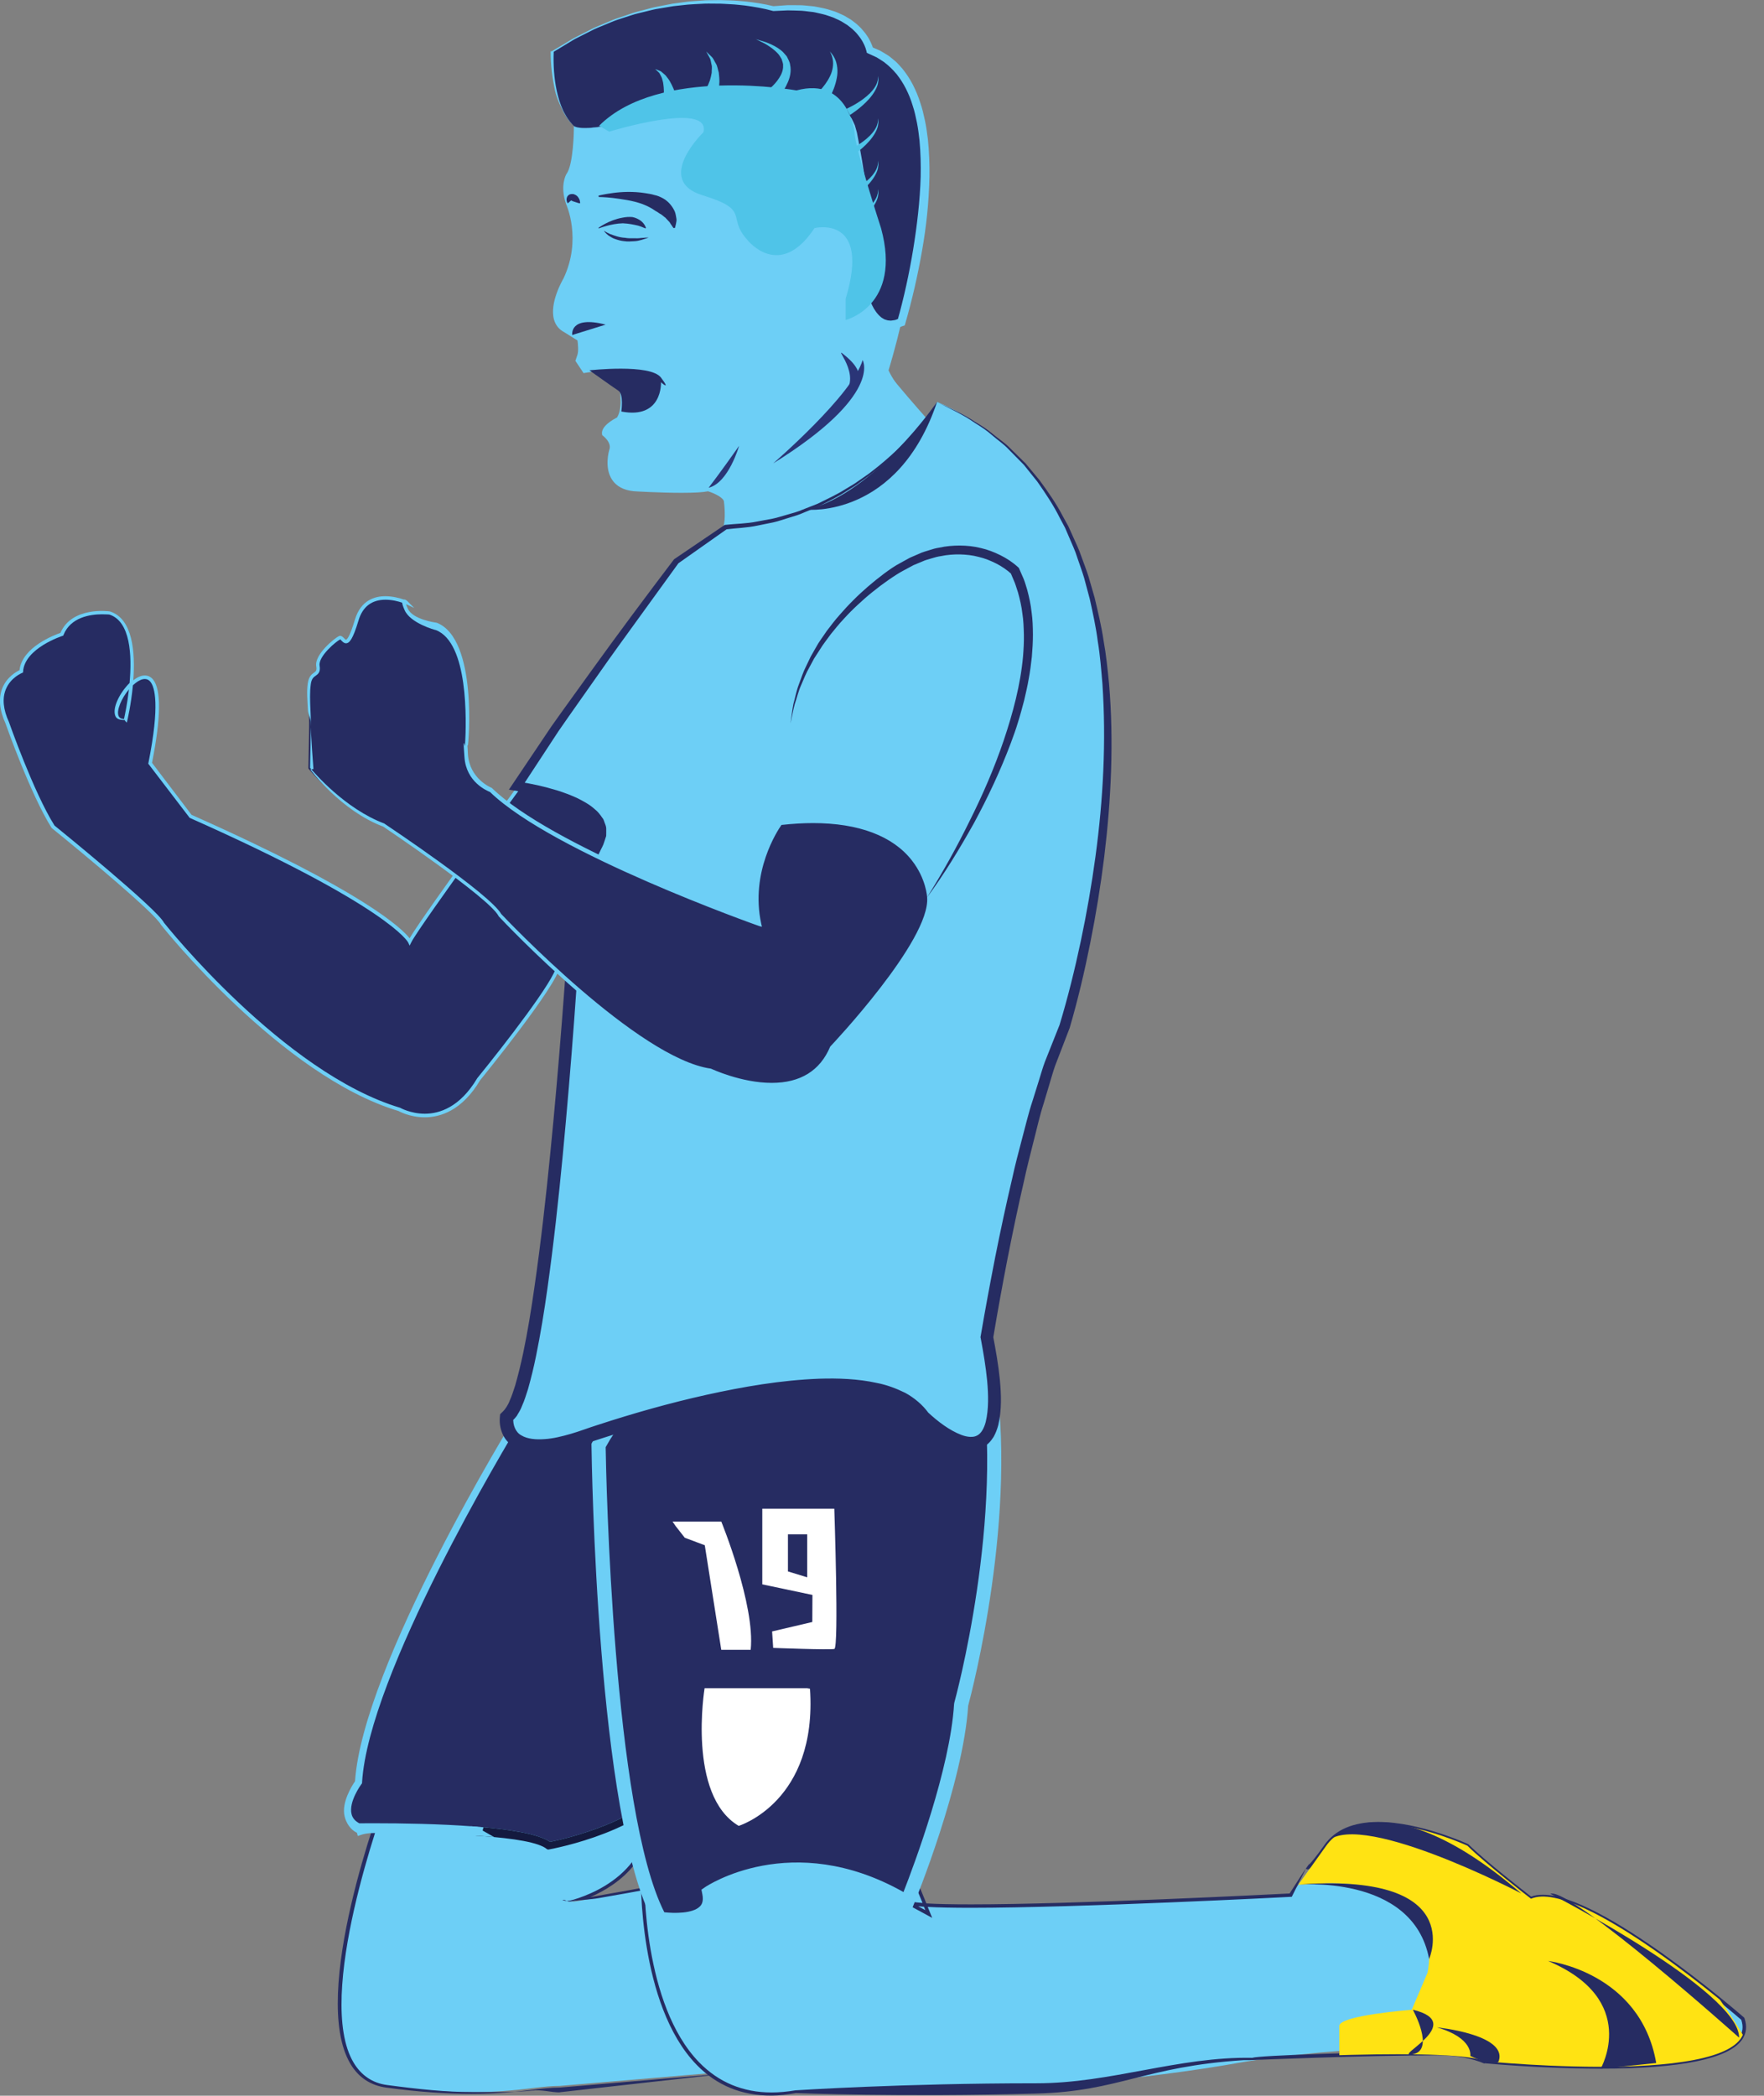 <?xml version="1.0" encoding="utf-8"?>
<!-- Generator: Adobe Illustrator 16.2.0, SVG Export Plug-In . SVG Version: 6.00 Build 0)  -->
<!DOCTYPE svg PUBLIC "-//W3C//DTD SVG 1.1//EN" "http://www.w3.org/Graphics/SVG/1.1/DTD/svg11.dtd">
<svg version="1.1" xmlns="http://www.w3.org/2000/svg" xmlns:xlink="http://www.w3.org/1999/xlink" x="0px" y="0px"
	 width="275.12px" height="326.8px" viewBox="0 0 275.12 326.8" enable-background="new 0 0 275.12 326.8" xml:space="preserve">
<rect x="0" y="0" width="275.12" height="326.8" fill="#808080" stroke="none"/>
<g id="BG">
</g>
<g id="Layer_26">
</g>
<g id="Layer_29">
</g>
<g id="Gracias" display="none">
</g>
<g id="Layer_27" display="none">
</g>
<g id="Layer_28" display="none">
</g>
<g id="Layer_25">
</g>
<g id="Layer_24">
</g>
<g id="_x35__BG">
</g>
<g id="Layer_23">
</g>
<g id="Text_5" display="none">
</g>
<g id="_x34__dotted" display="none">
</g>
<g id="_x34__BG">
</g>
<g id="Text_4" display="none">
</g>
<g id="Layer_18">
</g>
<g id="_x33__dotted" display="none">
</g>
<g id="_x33__BG">
</g>
<g id="Layer_14">
	<g>
		<g>
			<path fill="#6DCFF6" d="M60.32,279.56c0,0-16.52,43.51,0,45.71c16.52,2.2,22.03,0,26.99,0l25.88-2.2c0,0-6.75-23.5-2.37-30.84
				c0,0-1.73,0.93-17.46,3.66c-1.36,0.23-2.82,0.48-4.4,0.75c-5.5,0.92,15.16-0.85,12.12-17.07
				C99.42,270.74,60.32,279.56,60.32,279.56z"/>
			<path fill="#262C62" d="M60.28,325.54c-2.46-0.33-4.35-1.57-5.62-3.7c-6.46-10.84,4.91-41.1,5.39-42.39l0.05-0.14l0.14-0.03
				c0.17-0.04,17.55-3.92,29.52-3.92c7.16,0,11.05,1.39,11.57,4.14c1.84,9.83-4.86,14.41-9.25,16.32c0.41-0.07,0.82-0.14,1.22-0.21
				c15.32-2.65,17.31-3.59,17.38-3.63l0.88-0.48l-0.51,0.86c-4.28,7.16,2.33,30.39,2.39,30.62l0.09,0.32l-26.24,2.23
				c-1.34,0-2.74,0.17-4.36,0.36c-2.36,0.28-5.3,0.62-9.39,0.62C69.58,326.52,65.23,326.2,60.28,325.54z M87.28,326.26l25.55-2.86
				c-0.81-2.88-6.1-23.2-2.58-30.72c-1.41,0.44-5.5,1.33-16.84,3.3c-1.36,0.24-2.83,0.26-4.38,0.52c-0.46,0.12-0.87-0.23-0.99-0.23
				h-0.26l-0.02,0.17c-0.03-0.29,0.16,0.1,1.14-0.06c2.4-0.62,14.24-4.36,11.91-16.75c-0.46-2.45-4.17-3.68-11.03-3.68
				c-11.33,0-27.54,3.52-29.25,3.89c-0.85,2.28-11.5,31.55-5.38,41.8c1.18,1.97,2.93,3.19,5.22,3.49c4.93,0.66,9.25,1.1,13.2,1.1
				c4.06,0,6.98,0.04,9.33-0.23c1.63-0.19,3.05,0.28,4.39,0.28C87.27,326.26,87.28,326.26,87.28,326.26z"/>
		</g>
		<g>
			<path fill="#6DCFF6" d="M100.22,292.25c0,0-1.06,38.28,23.86,34c0,0,36.84,1.22,69.92-4.72c0,0,27.15-4.52,37.61-0.11
				c0,0,44.06,4.41,40.21-6.61c0,0-25.33-22.03-33.04-18.73c0,0-7.16-5.51-9.91-8.26c0,0-16.52-7.71-22.03,0s-5.51,7.71-5.51,7.71
				s-56.45,2.94-59.85,1.1c-3.4-1.84,3.4,1.84,3.4,1.84l-5.79-14.08C139.08,284.39,102.68,286.77,100.22,292.25z"/>
			<path fill="#262C62" d="M108.66,321.99c-9.16-9.41-8.71-29.55-8.71-29.75l0.02-0.1c2.49-5.57,37.59-7.93,39.09-8.02l0.2-0.01
				l5.22,12.7c1.66,0.1,4,0.15,6.97,0.15c16.3,0,47.19-1.57,49.69-1.7c0,0,3.26-5.16,3.07-4.54c0.34-0.35,1.03-1.16,2.39-3.07
				c1.68-2.35,4.5-3.54,8.38-3.54c6.51,0,13.91,3.42,13.99,3.45l0.08,0.06c2.51,2.51,8.8,7.39,9.76,8.14c0.52-0.2,1.13-0.3,1.81-0.3
				c9.26,0,30.47,18.35,31.37,19.13l0.05,0.05l0.03,0.07c0.44,1.25,0.31,2.39-0.38,3.36c-2.12,2.98-9.53,4.51-22.05,4.51
				c-9.24,0-17.97-0.83-18.06-0.84l-0.08,0.04c-1.84-0.78-4.28-1.28-7.25-1.28c-11.55,0-29.16,0.75-29.33,0.75l0,0H194
				c-15.61,1-19.33,4.85-32.29,5.21c-21.12,0.58-37.41-0.07-37.58-0.07l0,0c-1.3,0.22-2.58,0.39-3.79,0.39
				C115.72,326.8,111.8,325.22,108.66,321.99z M195.3,320.89c1-0.37,17.62-0.94,28.95-0.94c3.02,0,5.52,0.4,7.42,1.19
				c0.66,0.06,9.08,0.87,17.97,0.87c12.16,0,19.62-1.47,21.6-4.26c0.58-0.81,0.69-1.73,0.33-2.79
				c-1.24-1.07-22.12-18.95-30.95-18.95c-0.67,0-1.26,0.11-1.75,0.32l-0.15,0.06l-0.13-0.1c-0.07-0.06-7.15-5.5-9.91-8.25
				c-0.61-0.28-7.58-3.38-13.71-3.38c-3.7,0-6.37,1.12-7.94,3.31c-2.53,3.54-2.87,3.54-3.1,3.54c-0.1,0-0.19-0.04-0.26-0.12
				l-2.2,4.39l-0.16,0.01c-0.33,0.02-32.96,1.71-49.88,1.71c-2.82,0-5.08-0.05-6.74-0.14l0.7,1.71l-0.68-0.37
				c-1.57-0.85-2.6-1.4-3.27-1.77c-0.05-0.02-0.1-0.1-0.13-0.12l-0.95-0.56h0.03c-0.19,0-0.18,0-0.16,0h0.05h0.21
				c0.04,0,0.38-0.03,0.38,0.01v-0.4c0,0-0.06,0.03,0.03,0.08c0.04,0.02,0.08,0.04,0.13,0.07l0.61,0.36
				c0.2,0.11,0.73,0.26,2.24,0.37l-4.98-12.08c-1.38,0.1-9.77,0.7-18.3,1.86c-15.26,2.08-19.38,4.28-20.11,5.78
				c-0.02,1.19-0.21,20.29,8.55,29.29c3.03,3.12,6.83,4.7,11.28,4.7c1.18,0,2.42-0.11,3.74-0.33c0.16,0,16.41-1.1,37.58-1.1
				C173.25,324.87,183.8,320.67,195.3,320.89z M143.2,297.26c0.41,0.22,0.8,0.44,1.12,0.6l-0.22-0.53
				C143.76,297.31,143.46,297.28,143.2,297.26z"/>
		</g>
		<g>
			<defs>
				<path id="SVGID_11_" d="M100.22,292.25c0,0-1.06,38.28,23.86,34c0.28-0.03,97.72-8.96,107.53-4.83c0,0,44.06,4.41,40.21-6.61
					c0,0-25.33-22.03-33.04-18.73c0,0-7.16-5.51-9.91-8.26c0,0-16.52-7.71-22.03,0s-5.51,7.71-5.51,7.71s-56.45,2.94-59.85,1.1
					c-3.4-1.84,3.4,1.84,3.4,1.84l-5.79-14.08C139.08,284.39,102.68,286.77,100.22,292.25z"/>
			</defs>
			<clipPath id="SVGID_2_">
				<use xlink:href="#SVGID_11_"  overflow="visible"/>
			</clipPath>
			<path clip-path="url(#SVGID_2_)" fill="#FFE313" d="M206,293.74c0,0,19.41-1.86,16.66,13.84l-2.48,5.82
				c0,0-11.29,0.86-11.29,2.51v7.36h66.23c0,0-15.15-31.63-33.32-27.84c0,0-4.13-2.6-9.36-7.28c0,0-11.02-8.79-17.9-5.03
				c0,0-15.15,2.99-16.25,10.98L206,293.74z"/>
		</g>
		<path fill="#262C62" d="M96.69,220.48l-9.38,3.45l-6.06-3.45c0,0-24.23,39.24-25.34,57.42c0,0-3.85,5.14,0,6.98
			c0,0,25.89-0.37,29.74,2.94c0,0,15.21-2.75,19.5-10.46c4.29-7.71,0-3.12,0-3.12L96.69,220.48z"/>
		<g>
			<defs>
				<path id="SVGID_13_" d="M85.29,288.34c-2.42-2.08-15.58-2.5-27.09-2.5c-1.42,0-2.28,0.43-2.28,0.43h-0.13l-0.12-0.47
					c-1.03-0.49-1.68-1.55-1.92-2.54c-0.54-2.18,1.18-4.86,1.62-5.49c1.22-18.17,24.42-55.94,25.41-57.54l0.28-0.46l6.3,3.57
					l9.77-3.59l8.4,53.35c1.02-0.9,1.68-0.91,1.97-0.42c0.24,0.41,0.28,1.09-1.87,4.95c-4.37,7.85-19.25,10.62-19.88,10.74
					l-0.26,0.05L85.29,288.34z M105.56,274.61l-0.77,0.82l-8.54-54.2l-8.99,3.3l-5.82-3.31c-2.69,4.43-23.96,39.92-24.97,56.71
					l-0.01,0.16l-0.1,0.13c-0.02,0.03-2.01,2.72-1.53,4.66c0.15,0.62,0.55,1.09,1.21,1.44c0.29,0,1.06-0.01,2.16-0.01
					c8.85,0,24.01,0.38,27.59,2.91c1.93-0.39,15.05-3.27,18.88-10.14c0.91-1.62,1.36-2.59,1.6-3.17
					C106.04,274.12,105.79,274.36,105.56,274.61z"/>
			</defs>
			<use xlink:href="#SVGID_13_"  overflow="visible" fill="#6DCFF6"/>
			<clipPath id="SVGID_4_">
				<use xlink:href="#SVGID_13_"  overflow="visible"/>
			</clipPath>
			<g clip-path="url(#SVGID_4_)">
				<path fill="#141A3F" d="M90.61,217.26c-0.3,6-16.47,69.22-16.47,69.22l19.22,10.69l20.38-17.92l-2.92-61.98H90.61z"/>
				<path fill="#6DCFF6" d="M110.82,215.78l0.41-0.01l0.03,0.43c0.7,10.39,1.24,20.78,1.87,31.17c0.63,10.39,1.08,20.79,1.63,31.18
					l0.03,0.48l-0.37,0.33c-6.78,6.12-13.51,12.29-20.35,18.34l-0.58,0.51l-0.66-0.38l-19.18-11.02L73,286.44l0.19-0.72l9-34.68
					l4.43-17.36c0.76-2.89,1.45-5.79,2.13-8.69c0.33-1.45,0.71-2.9,1.02-4.36l0.83-4.41L110.82,215.78z M90.01,220.65
					c-0.23,1.47-0.55,2.93-0.83,4.4c-0.57,2.94-1.16,5.88-1.8,8.79c-1.21,5.85-2.54,11.68-3.9,17.5l-4.1,17.45
					c-1.36,5.82-2.85,11.6-4.29,17.4l-0.46-1.1l19.26,10.87l-1.24,0.13c6.75-6.16,13.6-12.2,20.41-18.28l-0.34,0.81
					c-0.42-10.4-0.94-20.79-1.28-31.2c-0.34-10.4-0.77-20.8-1.04-31.21l0.44,0.42l-20.21-0.44L90.01,220.65z"/>
			</g>
		</g>
		<g>
			<path fill-rule="evenodd" clip-rule="evenodd" fill="#262C62" d="M152.11,213.28c0,0-44.43-14.69-58.75,12.12
				c0,0,0.73,57.65,9.55,73.8c0,0,8.81,1.47,7.71-4.04c0,0,13.22-9.18,30.84,1.47c0,0,7.71-18.73,8.44-30.84
				c0,0,8.08-29.01,4.04-52.51"/>
			<path fill="#6DCFF6" d="M105.31,300.49c1.81,0,4.11-0.31,5.45-1.69c0.56-0.58,1.15-1.56,1.04-3.08
				c2.64-1.56,14.11-7.2,29.09,1.86l1.1,0.67l0.49-1.19c0.32-0.77,7.74-18.92,8.52-31.08c0.55-2.04,7.94-30.15,4.03-52.88
				l-2.17,0.38c3.95,22.99-3.94,51.74-4.02,52.02l-0.04,0.23c-0.61,10.07-6.22,25.04-7.89,29.31c-17.47-9.85-30.78-0.87-30.92-0.78
				l-0.59,0.41l0.14,0.71c0.22,1.12-0.1,1.61-0.37,1.89c-1.12,1.15-4.06,1.09-5.56,0.92c-8.03-15.78-9.08-68.16-9.15-72.52
				c13.87-25.36,56.86-11.49,57.3-11.34l0.69-2.09c-0.45-0.15-45.48-14.66-60.07,12.64l-0.13,0.25l0,0.28
				c0.03,2.36,0.84,58.11,9.68,74.32l0.25,0.47l0.53,0.09C102.97,300.33,104.01,300.49,105.31,300.49z"/>
		</g>
		<path fill-rule="evenodd" clip-rule="evenodd" fill="#FFFFFF" d="M104.89,237.26h7.6c0,0,5.32,13,4.59,20h-4.59l-2.57-16.3
			l-3.12-1.17l-1.42-1.81"/>
		<path fill="#FFFFFF" d="M130.12,235.26h-11.23v11.8l7.82,1.65l-0.02,4.22l-6.27,1.47l0.17,2.57c0,0,8.8,0.34,9.54,0.16
			C130.86,256.95,130.12,235.26,130.12,235.26z M125.89,241.55v4.41l-3-0.92v-5.78h3V241.55z"/>
		<path fill="#FFFFFF" d="M125.89,263.26h-16c0,0-2.75,16.68,5.32,21.46c0,0,12.3-3.74,11.12-21.38"/>
		<g>
			<path fill="#6DCFF6" d="M149.27,70.54c0,0-7.22-7.87-11.02-12.67c0,0,12.94-40.48-2.75-49.84c0,0-12.12-13.49-41.31-1.38
				c0,0-8.81,2.48-4.41,12.94c0,0,0.01,6.06-1.23,7.71c0,0-0.96,1.65,0,4.41c0,0,2.6,5.51-0.43,11.84c0,0-3.59,6.06,0,7.99
				l2.21,1.38c0,0,0.28,1.65,0,2.48c-0.28,0.83-0.28,0.83-0.28,0.83l1.1,1.65c0,0,4.02-0.83,5.32,0.83c0,0,1.39,4.41-0.04,6.61
				c0,0-2.53,1.2-2.25,2.39c0,0,1.65,1.19,1.1,2.57c0,0-1.65,5.51,3.58,6.06c0,0,9.09,0.55,11.57,0c0,0,2.75,0.83,2.75,1.93
				c0,0,0.63,4.78-0.94,4.76c-1.57-0.01-0.44,5.7-0.44,5.7l27.81-1.65l14.32-11.57L149.27,70.54z"/>
			<path fill="#6DCFF6" d="M111.54,88.77c-0.09-0.47-0.88-4.59,0.04-5.71c0.17-0.21,0.4-0.32,0.67-0.32c0.13,0,0.23-0.05,0.33-0.16
				c0.64-0.73,0.46-3.35,0.33-4.33c0-0.6-1.43-1.32-2.49-1.64c-0.77,0.16-2.14,0.24-4.09,0.24c-3.39,0-7.44-0.24-7.5-0.25
				c-1.55-0.16-2.68-0.76-3.36-1.78c-1.26-1.89-0.49-4.52-0.45-4.65c0.46-1.16-0.99-2.23-1.01-2.24l-0.08-0.06l-0.02-0.1
				c-0.3-1.29,1.84-2.42,2.33-2.67c1.2-1.97,0.12-5.79-0.02-6.26c-0.61-0.73-1.91-0.89-2.9-0.89c-1.12,0-2.11,0.2-2.12,0.2
				l-0.18,0.04l-1.28-1.92l0.32-0.95c0.19-0.57,0.08-1.7,0.01-2.23l-2.09-1.3c-0.81-0.43-1.34-1.1-1.58-1.97
				c-0.73-2.62,1.39-6.24,1.47-6.37c2.93-6.14,0.45-11.55,0.42-11.63c-0.99-2.84-0.02-4.56,0.04-4.66c1.12-1.48,1.18-6.88,1.18-7.49
				c-1.48-3.53-1.63-6.55-0.46-8.99c1.57-3.26,4.92-4.23,5.03-4.26c8.11-3.37,15.67-5.07,22.47-5.07c12.66,0,18.64,5.99,19.12,6.49
				c6.49,3.9,9.04,13.82,7.36,28.68c-1.16,10.25-3.96,19.65-4.45,21.23c2.28,4.95,10.64,11.88,10.92,12.67l4.84,5.13L139.8,87.28
				l-0.07,0.06l-27.9,1.66L111.59,89L111.54,88.77z M153.54,75.47l-4.48-4.74l-7.2-6.38c-0.03-0.09,0,0-3.73-6.23l-0.23-0.1
				l0.08-0.24c0.13-0.4,12.7-40.38-2.63-49.52l-0.06-0.05c-0.06-0.06-5.86-6.34-18.74-6.34c-6.73,0-14.22,1.69-22.29,5.04
				c-0.03,0.01-3.25,0.95-4.72,3.98c-1.11,2.3-0.94,5.19,0.49,8.59l0.02,0.1c0,0.25,0,6.17-1.27,7.85
				c-0.01,0.02-0.88,1.59,0.01,4.15c0.03,0.06,2.62,5.7-0.44,12.1c-0.02,0.04-2.09,3.58-1.42,5.97c0.2,0.72,0.65,1.28,1.33,1.64
				l2.32,1.44l0.02,0.12c0.01,0.07,0.28,1.73-0.01,2.61l-0.23,0.7l0.93,1.39c0.35-0.06,1.14-0.18,2.04-0.18
				c1.64,0,2.77,0.38,3.36,1.14l0.05,0.09c0.06,0.19,1.41,4.56-0.07,6.84l-0.04,0.07l-0.07,0.03c-0.58,0.28-2.16,1.21-2.11,1.99
				c0.37,0.3,1.65,1.45,1.11,2.8c-0.01,0.03-0.73,2.49,0.39,4.17c0.58,0.88,1.58,1.39,2.94,1.54c0.04,0,4.07,0.25,7.45,0.25
				c1.97,0,3.33-0.08,4.04-0.24l0.07-0.02l0.07,0.02c0.3,0.09,2.95,0.92,2.95,2.16c0.05,0.37,0.45,3.68-0.46,4.73
				c-0.2,0.23-0.46,0.35-0.75,0.35c-0.09,0-0.17,0.04-0.23,0.12c-0.54,0.66-0.28,3.33,0.03,5.01l27.48-1.63L153.54,75.47z"/>
		</g>
		<g>
			<path fill="#262C62" d="M84.55,117.81c0,0-19.28,26.25-20.65,29.01c0,0-2.6-5.51-34.21-19.55l-6.27-8.26
				c5.18-25.88-9.82-6.29-3.86-6.61c0,0,3.58-14.87-2.48-16.8c0,0-5.78-0.83-7.43,3.3c0,0-6.06,1.93-6.33,5.78
				c0,0-4.96,1.93-2.2,7.99c0,0,3.86,11.02,7.16,16.25c0,0,15.97,12.94,17.07,15.15c0,0,18.45,23.41,36.9,28.92
				c0,0,7.16,4.13,12.39-4.68c0,0,12.12-14.87,12.39-17.62c0,0,10.19-17.9,9.36-21.75C96.39,128.92,95.57,117.45,84.55,117.81z"/>
			<path fill="#6DCFF6" d="M62.16,173.25c-18.32-5.47-36.85-28.77-37.07-29.06c-0.85-1.7-11.49-10.59-17-15.05l-0.06-0.07
				c-3.28-5.2-7.15-16.19-7.18-16.28c-0.95-2.09-1.11-3.95-0.48-5.5c0.71-1.74,2.19-2.55,2.67-2.78c0.41-3.62,5.5-5.51,6.39-5.82
				c1.76-4.13,7.5-3.39,7.73-3.34c3.53,1.12,3.96,6.31,3.63,10.73c0.52-0.4,1.15-0.75,1.79-0.75c0.5,0,0.95,0.22,1.29,0.63
				c1.29,1.58,1.24,5.94-0.16,12.99l6.16,8.11c26.96,11.98,32.83,17.74,34.01,19.25c2.51-4.2,19.69-27.62,20.45-28.65l0.08-0.11
				l0.13,0c0.18-0.01,0.35-0.01,0.52-0.01c10.66,0,11.59,11.26,11.6,11.33c0.83,3.85-8.66,20.67-9.36,21.9
				c-0.44,2.95-11.95,17.11-12.42,17.68c-2.84,4.78-6.26,5.78-8.63,5.78C63.88,174.23,62.18,173.26,62.16,173.25z M84.69,118.09
				c-1.35,1.84-19.24,26.25-20.55,28.86l-0.25,0.51l-0.24-0.51c-0.03-0.05-2.91-5.57-34.07-19.42l-6.46-8.45l0.03-0.12
				c1.82-9.11,0.97-11.84,0.3-12.65c-0.61-0.74-1.61-0.49-2.72,0.55c-0.29,3.06-0.89,5.59-0.9,5.62l-0.05,0.2l-0.2-0.2
				c-0.05,0-0.1-0.2-0.15-0.2h0c-0.91,0-1.29-0.25-1.44-0.63c-0.52-1.3,0.74-3.68,2.22-5.15c0.39-4.33,0.14-9.62-3.16-10.67
				c0,0-0.46-0.04-1.15-0.04c-1.76,0-4.88,0.43-5.99,3.21l-0.05,0.12l-0.12,0.04c-0.06,0.02-5.88,1.91-6.14,5.54l-0.01,0.17
				l-0.16,0.07c-0.02,0.01-1.77,0.71-2.52,2.55c-0.58,1.41-0.42,3.12,0.48,5.09c0.04,0.11,3.86,10.99,7.11,16.15
				c1.04,0.84,16.01,13.01,17.08,15.16c0.18,0.23,18.61,23.4,36.82,28.85c0.01,0.01,1.65,0.93,3.86,0.93c2.23,0,5.45-0.96,8.18-5.55
				c4.17-5.12,12.12-15.37,12.33-17.48l0.03-0.11c0.1-0.18,10.13-17.85,9.33-21.6c-0.01-0.11-0.9-10.86-11.05-10.86
				C84.94,118.08,84.82,118.08,84.69,118.09z M18.49,111.63c0.12,0.31,0.4,0.47,0.85,0.49c0.13-0.6,0.52-2.41,0.77-4.62
				C18.91,108.93,18.15,110.79,18.49,111.63z"/>
		</g>
		<g>
			<path fill-rule="evenodd" clip-rule="evenodd" fill="#6DCFF6" d="M146.15,62.67c0,0-10.93,18.59-32.96,19.52c0,0,0,0-7.71,5.33
				c0,0-19.34,25.89-24.85,35.07c0,0,16.04,2.2,12.73,8.81c-3.3,6.61-3.3,6.61-3.3,6.61s-4.4,78.88-11.01,82.95
				c0,0-1.1,7.28,11.01,3.47c0,0,45.16-16.35,53.98-3.47c0,0,15.42,15.09,9.91-12.45c0,0,5.51-34.15,12.12-48.47
				C166.06,160.04,190.57,81.56,146.15,62.67z"/>
			<path fill="#262C62" d="M152.13,65.81c0.97,0.58,1.92,1.18,2.78,1.92c0.87,0.72,1.83,1.33,2.62,2.15l2.42,2.38l2.17,2.61
				c1.33,1.82,2.64,3.68,3.68,5.7l0.82,1.49l0.7,1.55c0.45,1.04,0.97,2.05,1.32,3.13c0.38,1.07,0.8,2.12,1.14,3.2l0.94,3.26
				c0.52,2.2,1.06,4.41,1.39,6.65c0.41,2.23,0.63,4.49,0.86,6.74c0.77,9.03,0.33,18.12-0.76,27.1c-0.56,4.49-1.29,8.96-2.18,13.39
				c-0.89,4.44-1.92,8.83-3.2,13.21l-0.04,0.1l-2.22,5.77c-0.35,0.97-0.61,1.98-0.92,2.97l-0.89,2.98c-0.64,1.97-1.07,4.01-1.6,6.02
				c-0.5,2.02-1.03,4.02-1.46,6.06c-0.94,4.05-1.79,8.13-2.59,12.21c-0.79,4.08-1.54,8.19-2.22,12.28l-0.01-0.35
				c0.43,2.24,0.83,4.5,1.06,6.81c0.21,2.3,0.32,4.65-0.25,7.1c-0.17,0.61-0.39,1.23-0.73,1.83c-0.38,0.59-0.86,1.19-1.57,1.55
				c-0.68,0.38-1.47,0.52-2.16,0.47c-0.71-0.02-1.35-0.19-1.95-0.41c-1.2-0.44-2.24-1.05-3.22-1.73c-0.98-0.69-1.88-1.41-2.77-2.25
				l-0.05-0.05l-0.08-0.11c-0.76-1.03-1.77-1.87-2.94-2.51c-1.21-0.58-2.49-1.08-3.88-1.33c-2.74-0.59-5.62-0.69-8.49-0.58
				c-5.76,0.24-11.51,1.25-17.18,2.52c-5.67,1.3-11.3,2.87-16.84,4.66c-1.43,0.44-2.67,0.94-4.21,1.38
				c-1.46,0.41-2.94,0.78-4.53,0.88c-1.55,0.09-3.28,0.06-4.9-0.91c-0.78-0.48-1.48-1.23-1.83-2.1c-0.37-0.89-0.49-1.72-0.39-2.73
				l0.03-0.29l0.46-0.45c0.28-0.27,0.76-0.92,1.04-1.69c0.34-0.72,0.58-1.55,0.85-2.35c0.47-1.64,0.88-3.32,1.24-5.02
				c0.71-3.4,1.27-6.84,1.76-10.3c1-6.92,1.78-13.88,2.47-20.85c1.39-13.94,2.41-27.92,3.34-41.9l0.01-0.18l0.07-0.15l2.82-5.59
				c0.21-0.45,0.54-0.97,0.62-1.34l0.18-0.6v-0.58c0-0.2,0-0.38-0.08-0.57c-0.09-0.18-0.02-0.39-0.18-0.55
				c-0.24-0.35-0.49-0.71-0.87-1c-0.67-0.64-1.56-1.11-2.43-1.57c-0.91-0.42-1.85-0.79-2.82-1.11c-1.94-0.62-3.97-1.09-5.97-1.41
				l-1.14-0.18l0.61-0.91l6.02-8.96c2.07-2.93,4.19-5.82,6.28-8.74c4.19-5.82,8.48-11.56,12.81-17.27l0.05-0.06l0.06-0.04l7.76-5.26
				l0.08-0.05l0.12-0.01c1.63-0.18,3.29-0.18,4.9-0.51l2.42-0.45c0.81-0.16,1.58-0.44,2.38-0.65c0.79-0.22,1.59-0.44,2.34-0.77
				l2.3-0.9c1.47-0.74,2.98-1.41,4.37-2.3c0.71-0.42,1.43-0.83,2.09-1.32c0.67-0.48,1.37-0.92,2.02-1.44c1.31-1,2.56-2.08,3.77-3.21
				c2.38-2.29,4.57-4.81,6.37-7.59C148.17,63.66,150.26,64.53,152.13,65.81z M139.9,70.39c-1.19,1.16-2.43,2.26-3.73,3.3
				c-0.64,0.53-1.34,0.99-2,1.49c-0.66,0.51-1.38,0.94-2.08,1.37c-1.39,0.93-2.9,1.63-4.38,2.41l-2.31,0.96
				c-0.76,0.35-1.56,0.58-2.36,0.82c-0.8,0.23-1.59,0.53-2.4,0.71l-2.46,0.5c-1.63,0.36-3.31,0.39-4.98,0.6l0.19-0.06l-7.66,5.4
				l0.11-0.1l-6.3,8.7c-2.1,2.9-4.21,5.79-6.26,8.73c-2.05,2.93-4.14,5.85-6.17,8.79l-5.87,8.95l-0.53-1.09
				c2.13,0.31,4.18,0.77,6.23,1.4c1.02,0.32,2.03,0.7,3.02,1.15c0.98,0.49,1.97,1,2.83,1.79c0.46,0.35,0.83,0.85,1.18,1.36
				c0.21,0.23,0.26,0.58,0.39,0.87c0.12,0.3,0.22,0.61,0.19,0.95c0,0.33,0.01,0.66-0.01,0.98l-0.29,0.89
				c-0.19,0.65-0.45,1.01-0.67,1.51l-2.78,5.62l0.09-0.34c-0.74,14.02-1.79,28.02-3.11,42c-0.67,6.99-1.43,13.97-2.41,20.94
				c-0.49,3.49-1.05,6.96-1.76,10.43c-0.35,1.74-0.77,3.47-1.26,5.2c-0.29,0.87-0.53,1.73-0.93,2.6c-0.15,0.43-0.39,0.87-0.67,1.31
				c-0.19,0.42-0.7,0.91-1.18,1.32l0.49-0.74c-0.1,1.04,0.33,2.23,1.26,2.72c0.93,0.57,2.28,0.68,3.62,0.58
				c1.34-0.08,2.73-0.43,4.08-0.82c1.28-0.36,2.76-0.94,4.14-1.37c5.6-1.83,11.28-3.44,17.04-4.72c5.76-1.27,11.61-2.28,17.58-2.51
				c2.98-0.09,6.01,0.01,9.01,0.67c1.5,0.29,2.98,0.84,4.4,1.54c1.4,0.77,2.69,1.83,3.66,3.18l-0.13-0.15
				c1.54,1.43,3.37,2.83,5.23,3.53c0.93,0.35,1.86,0.43,2.46,0.08c0.63-0.31,1.08-1.15,1.33-2.12c0.47-1.97,0.42-4.22,0.22-6.41
				c-0.21-2.2-0.59-4.41-1-6.61l-0.04-0.18l0.03-0.17c0.7-4.13,1.47-8.24,2.27-12.34c0.82-4.1,1.69-8.19,2.65-12.26
				c0.44-2.05,0.98-4.07,1.51-6.09c0.55-2.02,1.01-4.06,1.68-6.06l0.94-3.01c0.32-1,0.59-2.01,0.96-3l2.34-5.89l-0.04,0.1
				c1.29-4.26,2.37-8.64,3.3-13.02c0.93-4.39,1.7-8.82,2.3-13.26c1.2-8.89,1.68-17.9,1.08-26.85c-0.19-2.23-0.36-4.47-0.73-6.68
				c-0.28-2.22-0.77-4.41-1.25-6.6l-0.87-3.25c-0.32-1.07-0.71-2.12-1.07-3.18c-0.32-1.08-0.82-2.08-1.25-3.12l-0.66-1.54
				l-0.79-1.48c-0.99-2.01-2.25-3.88-3.53-5.71l-2.1-2.62l-2.36-2.4c-0.76-0.83-1.71-1.45-2.56-2.19c-0.84-0.75-1.78-1.37-2.74-1.96
				c-1.84-1.31-3.91-2.22-5.91-3.25C144.39,65.48,142.25,68.05,139.9,70.39z"/>
		</g>
		<g>
			<path fill="#262C62" d="M121.73,128.37c0,0-5.18,6.88-3.28,15.7c0,0-31.97-11.29-41.88-20.93c0,0-3.58-1.29-3.85-5.32
				c-0.28-4.04,0-1.29,0-1.29s1.65-16.52-4.68-19c0,0-3.85-0.55-4.68-2.48c-0.83-1.93,0-1.1,0-1.1s-6.06-2.75-7.71,2.75
				c-1.65,5.51-2.02,2.48-2.66,2.75c-0.64,0.28-3.67,2.76-3.4,4.41s-1.1,0.82-1.38,2.75c-0.28,1.93,0,4.13,0,6.06
				c0,1.93-0.12,7.16-0.12,7.16s5.08,6.33,11.69,8.81c0,0,16.52,11.02,18.18,14.05c0,0,21.15,22.58,32.88,24.23
				c0,0,14.48,6.89,18.89-3.58c0,0,15.69-16.52,15.15-23.41C144.86,139.94,144.31,125.89,121.73,128.37z"/>
			<path fill="#6DCFF6" d="M110.76,167.19c-11.7-1.69-32.12-23.39-32.99-24.31l-0.02-0.06c-1.6-2.94-17.87-13.84-17.98-13.92
				c-6.61-2.48-11.32-8.83-11.37-8.9l0.48-0.08v-0.1c0-0.05-0.42-5.25-0.42-7.15c0-0.63-0.41-1.29-0.44-1.96
				c-0.06-1.39-0.21-2.82-0.02-4.14c0.15-1.07,0.6-1.41,0.95-1.66c0.33-0.23,0.48-0.35,0.37-1.01c-0.31-1.86,2.94-4.44,3.55-4.71
				c0.3-0.13,0.59,0.11,0.79,0.33c0.09,0.1,0.22,0.24,0.29,0.24c0.08,0,0.52-0.15,1.41-3.15c0.91-3.01,3.08-3.64,4.74-3.64
				c1.18,0,2.26,0.31,2.86,0.52c0.13-0.03,0.28,0.02,0.39,0.1l0.05,0.01l-0.01,0.02c0.06,0.04,0.1,0.08,0.14,0.11l1.07,1.07
				l-1.28-0.59c0.05,0.16,0.13,0.36,0.27,0.67c0.75,1.76,4.43,2.21,4.53,2.23c6.46,2.52,4.92,19.14,4.85,19.14H72.9
				c0.02,0,0.05,0.85,0.08,1.38c0.26,3.8,3.54,5.16,3.67,5.21l0.1,0.07c9.12,8.86,37.37,19.28,41.33,20.71
				c-1.62-8.61,3.38-15.37,3.43-15.44l0.07-0.09l0.12-0.01c1.78-0.2,3.5-0.29,5.1-0.29c17.66,0,18.33,12,18.34,12.11
				c0.55,6.83-14.17,22.5-15.19,23.58c-1.67,3.93-4.91,5.92-9.6,5.92C115.73,169.42,111.23,167.41,110.76,167.19z M121.88,128.64
				c-0.6,0.85-4.9,7.35-3.16,15.38l0.11,0.5l-0.47-0.13c-0.32-0.11-32.05-11.33-41.94-20.89c-0.48-0.2-3.71-1.54-3.98-5.42
				c-0.16-2.29-0.15-2.08-0.04-2.2l0.08,0.38h0.05c0.23-4,0.52-16.01-4.53-18c-0.16-0.02-4.02-1.08-4.9-3.13
				c-0.26-0.6-0.36-0.93-0.38-1.15c-0.58-0.2-1.55-0.46-2.6-0.46c-2.15,0-3.57,1.09-4.21,3.25c-0.88,2.94-1.42,3.54-1.95,3.54
				c-0.31,0-0.52-0.23-0.7-0.41c-0.06-0.07-0.17-0.18-0.18-0.2c-0.59,0.25-3.48,2.65-3.23,4.11c0.17,1.01-0.25,1.3-0.61,1.56
				c-0.32,0.22-0.64,0.45-0.76,1.28c-0.18,1.27-0.12,2.68-0.06,4.04c0.03,0.68,0.06,1.34,0.06,1.98c0,1.76-0.1,6.32-0.12,7.06
				c0.6,0.72,5.44,6.38,11.56,8.68c0.67,0.45,16.49,11.01,18.25,14.11c0.81,0.86,21.37,22.53,32.7,24.12l0.08,0.03
				c0.05,0.02,4.67,2.19,9.41,2.19c4.47,0,7.54-1.9,9.11-5.63l0.06-0.08c0.16-0.16,15.6-16.51,15.07-23.21
				c0-0.03-0.14-2.91-2.38-5.77c-2.98-3.81-8.3-5.82-15.41-5.82C125.25,128.35,123.6,128.45,121.88,128.64z"/>
		</g>
		<path fill="#262C62" d="M229.31,320.6c0,0,0.56-2.79-5.2-4.46c0,0,10.95,1.09,9.66,5.2C233.38,322.59,229.31,320.6,229.31,320.6z"
			/>
		<path fill="#262C62" d="M202,293.91c0,0,18.37-1.87,20.89,11.57C222.89,305.49,228.96,291.76,202,293.91z"/>
		<path fill="#262C62" d="M220.35,313.39c0,0,3.5,6.32,0,6.94C216.85,320.97,229.05,315.48,220.35,313.39z"/>
		<path fill="#262C62" d="M144.58,139.95c2.42-3.87,4.65-7.85,6.65-11.94c2.04-4.07,3.85-8.25,5.31-12.54
			c1.44-4.29,2.62-8.68,3.02-13.15c0.09-1.12,0.15-2.23,0.13-3.35c-0.03-1.11-0.06-2.23-0.24-3.32c-0.12-1.1-0.38-2.18-0.67-3.24
			c-0.18-0.52-0.32-1.05-0.52-1.56l-0.64-1.52l0.14,0.19c-0.65-0.61-1.51-1.2-2.37-1.64c-0.88-0.44-1.79-0.82-2.76-1.04
			c-0.95-0.26-1.94-0.36-2.93-0.39c-0.99-0.01-1.98,0.06-2.96,0.27c-0.49,0.07-0.98,0.2-1.45,0.35c-0.48,0.15-0.97,0.26-1.43,0.48
			l-1.39,0.58l-1.34,0.72c-0.9,0.46-1.75,1.03-2.59,1.61c-0.84,0.58-1.66,1.2-2.46,1.85c-0.8,0.64-1.58,1.32-2.32,2.02
			c-0.76,0.7-1.48,1.43-2.17,2.19c-0.71,0.75-1.35,1.55-2,2.35c-0.6,0.84-1.25,1.63-1.78,2.52l-0.84,1.3l-0.73,1.36
			c-0.52,0.89-0.89,1.86-1.3,2.81c-0.43,0.94-0.65,1.96-0.99,2.94c-0.27,1-0.44,2.02-0.66,3.04c0.16-1.03,0.25-2.07,0.46-3.09
			c0.28-1,0.46-2.04,0.84-3.02c0.36-0.98,0.69-1.98,1.17-2.92l0.68-1.42l0.78-1.37c0.49-0.93,1.15-1.76,1.73-2.64
			c0.64-0.83,1.27-1.68,1.97-2.46c0.69-0.8,1.4-1.57,2.15-2.31c0.74-0.75,1.51-1.46,2.31-2.15c0.8-0.69,1.62-1.35,2.46-1.98
			c0.85-0.63,1.72-1.25,2.67-1.74l1.4-0.77l1.48-0.64c0.48-0.24,1.01-0.36,1.52-0.53c0.51-0.17,1.03-0.32,1.57-0.4
			c1.06-0.24,2.15-0.33,3.24-0.33c1.09,0.01,2.19,0.12,3.25,0.39c1.07,0.24,2.1,0.64,3.08,1.13c0.99,0.5,1.88,1.07,2.76,1.88
			l0.09,0.08l0.05,0.11l0.71,1.63c0.22,0.55,0.37,1.12,0.55,1.69c0.3,1.14,0.56,2.29,0.68,3.46c0.17,1.16,0.2,2.33,0.21,3.5
			c0,1.17-0.07,2.33-0.17,3.49c-0.13,1.15-0.27,2.31-0.49,3.44c-0.19,1.14-0.46,2.26-0.72,3.39c-0.3,1.12-0.59,2.23-0.94,3.33
			c-0.32,1.11-0.73,2.18-1.12,3.26c-1.62,4.31-3.57,8.46-5.75,12.49C149.67,132.35,147.29,136.27,144.58,139.95z"/>
		<path fill-rule="evenodd" clip-rule="evenodd" fill="#262C62" d="M146.15,62.67c0,0-9.64,14.12-20.23,16.81
			C125.91,79.48,140.05,80.84,146.15,62.67z"/>
		<path fill-rule="evenodd" clip-rule="evenodd" fill="#2A3577" d="M132.04,55.65c-2.73-2.34,2.1,2.12,0,5.27
			C132.04,60.92,136.37,59.37,132.04,55.65z"/>
		<path fill-rule="evenodd" clip-rule="evenodd" fill="#2A3577" d="M134.54,56.15c0,0,3.21,5.45-13.95,16.11
			C120.59,72.25,132.95,61.6,134.54,56.15z"/>
		<path fill-rule="evenodd" clip-rule="evenodd" fill="#2A3577" d="M110.52,76.06c0,0,1.97-2.57,4.75-6.53
			C115.27,69.53,113.64,75.29,110.52,76.06z"/>
		<path fill="#262C62" d="M249.64,322.59c0,0,6.18-10.73-8.19-16.8c0,0,14.4,1.71,16.86,15.91L249.64,322.59z"/>
		<path fill="#262C62" d="M271.24,317.75c0,0-26.25-23.46-29.45-22.45C241.79,295.3,271.3,310.5,271.24,317.75z"/>
		<path fill="#262C62" d="M237.27,295.26c0,0-26.51-13.84-30.68-7.61C206.6,287.66,214.76,275.94,237.27,295.26z"/>
		<g>
			<path fill="#262C62" d="M89.51,19.65c0,0,1.29,1.26,9.96-1.19c0,0,31.55-10.08,33.83,2.24c0,0,3.82,19.73,1.22,24.46
				c0,0,1.36,7.32,6.07,5.07c0,0,11.02-36.62-4.92-42.41c0,0-1.51-7.79-15.08-6.49c0,0-16.82-4.99-34.33,6.7
				C86.26,8.03,85.75,16.23,89.51,19.65z"/>
			<path fill="#6DCFF6" d="M89.51,19.65c0.67,0.34,1.46,0.33,2.19,0.29c0.75-0.01,1.49-0.14,2.23-0.24
				c1.47-0.25,2.93-0.58,4.37-0.98c1.45-0.35,2.86-0.86,4.32-1.23c1.44-0.39,2.89-0.76,4.35-1.1c2.92-0.67,5.87-1.22,8.84-1.59
				c2.97-0.37,5.99-0.57,9-0.26c1.5,0.15,3,0.45,4.42,1.04c1.41,0.58,2.75,1.52,3.59,2.89c0.17,0.35,0.36,0.71,0.51,1.07l0.32,1.13
				l0.42,2.21c0.27,1.48,0.52,2.96,0.75,4.44c0.45,2.97,0.83,5.95,1.04,8.96c0.11,1.5,0.15,3.02,0.11,4.54
				c-0.12,1.53-0.11,3.07-0.89,4.65l0.07-0.42c0.15,0.69,0.38,1.42,0.66,2.09c0.15,0.33,0.3,0.66,0.48,0.97
				c0.19,0.3,0.38,0.6,0.61,0.85c0.11,0.13,0.22,0.26,0.35,0.36c0.12,0.1,0.24,0.23,0.38,0.29c0.14,0.07,0.26,0.19,0.41,0.22
				c0.14,0.04,0.28,0.1,0.43,0.13l0.45,0.04c0.15,0,0.31-0.05,0.46-0.06c0.31-0.01,0.62-0.21,0.93-0.3l-0.35,0.41
				c1.03-3.65,1.84-7.4,2.46-11.15c0.61-3.76,1.06-7.54,1.17-11.33c0.04-1.89-0.01-3.79-0.18-5.66c-0.1-0.93-0.22-1.87-0.4-2.78
				c-0.19-0.92-0.38-1.83-0.68-2.71c-0.26-0.89-0.62-1.75-1.03-2.57c-0.41-0.82-0.91-1.59-1.47-2.3c-0.58-0.7-1.23-1.32-1.95-1.87
				c-0.38-0.24-0.75-0.5-1.14-0.73l-1.24-0.57l-0.3-0.14l-0.07-0.29c-0.06-0.26-0.18-0.61-0.32-0.92c-0.15-0.3-0.3-0.62-0.5-0.9
				c-0.18-0.3-0.4-0.56-0.62-0.83c-0.21-0.28-0.49-0.5-0.73-0.75c-0.26-0.23-0.55-0.43-0.82-0.65l-0.9-0.56
				c-0.31-0.18-0.64-0.31-0.96-0.46c-0.32-0.17-0.66-0.26-1-0.38c-0.67-0.26-1.38-0.38-2.09-0.55c-0.35-0.09-0.72-0.1-1.07-0.15
				c-0.36-0.04-0.72-0.1-1.08-0.12c-0.73-0.02-1.46-0.06-2.19-0.06l-2.19,0.1l-0.08,0l-0.06-0.02c-1.4-0.39-2.88-0.64-4.35-0.84
				c-0.74-0.07-1.48-0.17-2.22-0.2c-0.74-0.03-1.49-0.11-2.23-0.09c-0.75,0.01-1.49-0.04-2.23,0.02c-0.75,0.05-1.49,0.06-2.23,0.13
				l-2.22,0.24l-2.21,0.37c-0.74,0.1-1.46,0.3-2.19,0.48c-0.72,0.19-1.46,0.32-2.17,0.57l-2.13,0.69c-0.71,0.24-1.39,0.55-2.08,0.83
				c-0.69,0.29-1.39,0.54-2.05,0.9l-2,1.01c-0.68,0.31-1.3,0.74-1.95,1.12l-1.92,1.16l0.02-0.04c-0.08,2.06,0.05,4.13,0.48,6.15
				c0.23,1,0.51,2.01,0.95,2.94c0.09,0.24,0.24,0.46,0.36,0.69c0.12,0.23,0.25,0.45,0.41,0.66s0.28,0.44,0.47,0.62L89.51,19.65z
				 M89.51,19.65l-0.54-0.56c-0.19-0.18-0.31-0.41-0.47-0.61c-0.16-0.2-0.3-0.42-0.42-0.65c-0.12-0.23-0.27-0.44-0.36-0.68
				c-0.45-0.93-0.9-1.93-1.14-2.94c-0.45-2.02-0.7-4.1-0.7-6.17V8l0.18-0.01l1.99-1.18c0.64-0.38,1.3-0.82,1.98-1.14l2.02-1.03
				c0.66-0.37,1.38-0.62,2.06-0.92c0.7-0.28,1.38-0.61,2.09-0.85l2.14-0.72c0.7-0.27,1.44-0.42,2.17-0.62
				c0.73-0.19,1.45-0.41,2.19-0.53l2.22-0.43l2.24-0.3c0.75-0.09,1.5-0.12,2.25-0.18c0.75-0.08,1.51-0.05,2.26-0.07
				c0.75-0.03,1.51,0.03,2.26,0.04c0.75,0.02,1.51,0.1,2.26,0.16c1.51,0.17,2.99,0.38,4.49,0.76l-0.14-0.01l2.25-0.16
				c0.75-0.02,1.5,0.01,2.26,0.01c0.38,0.02,0.75,0.07,1.13,0.1c0.38,0.05,0.76,0.05,1.13,0.14c0.75,0.15,1.5,0.27,2.23,0.53
				c0.37,0.12,0.74,0.21,1.09,0.38c0.35,0.16,0.71,0.3,1.05,0.48l1,0.59c0.31,0.24,0.63,0.46,0.93,0.71
				c0.28,0.28,0.59,0.52,0.84,0.83c0.26,0.3,0.52,0.6,0.73,0.93c0.24,0.32,0.42,0.67,0.6,1.03c0.18,0.37,0.32,0.72,0.43,1.17
				l-0.37-0.43l1.39,0.6c0.45,0.24,0.87,0.52,1.3,0.78c0.42,0.28,0.79,0.64,1.18,0.95c0.38,0.34,0.69,0.74,1.04,1.11
				c0.63,0.79,1.19,1.63,1.64,2.52c0.45,0.89,0.84,1.81,1.13,2.75c0.33,0.93,0.54,1.9,0.75,2.86c0.2,0.96,0.33,1.93,0.45,2.9
				c0.2,1.94,0.27,3.89,0.24,5.83c-0.08,3.88-0.48,7.74-1.16,11.55c-0.67,3.81-1.52,7.56-2.6,11.29l-0.1,0.33l-0.26,0.08
				c-0.43,0.13-0.81,0.36-1.28,0.41c-0.23,0.03-0.46,0.08-0.69,0.08l-0.71-0.07c-0.23-0.05-0.46-0.14-0.68-0.21
				c-0.23-0.07-0.41-0.22-0.62-0.33c-0.21-0.11-0.37-0.27-0.54-0.42c-0.18-0.14-0.33-0.31-0.46-0.48c-0.3-0.33-0.52-0.69-0.74-1.05
				c-0.21-0.36-0.39-0.74-0.55-1.12c-0.31-0.77-0.55-1.52-0.72-2.36l-0.04-0.21l0.11-0.21c0.59-1.13,0.71-2.67,0.83-4.1
				c0.07-1.46,0.07-2.95,0-4.43c-0.13-2.97-0.45-5.93-0.83-8.89c-0.2-1.48-0.41-2.96-0.64-4.43c-0.28-1.48-0.35-2.99-1.07-4.2
				c-0.71-1.23-1.91-2.13-3.24-2.71c-1.33-0.59-2.79-0.92-4.26-1.1c-2.94-0.37-5.95-0.24-8.91,0.06c-2.97,0.32-5.92,0.86-8.83,1.49
				c-1.46,0.33-2.91,0.68-4.36,1.06c-1.45,0.36-2.87,0.85-4.33,1.19c-1.45,0.39-2.91,0.71-4.39,0.95c-0.74,0.09-1.48,0.21-2.23,0.22
				C90.97,19.99,90.17,19.99,89.51,19.65z"/>
		</g>
		<g>
			<path fill="#4FC4E8" d="M95.01,20.53c0,0,15.9-4.87,14.7,0.09c0,0-7.75,7.5-0.14,9.83c7.61,2.33,3.69,3.31,6.99,6.96
				c0,0,5.02,6.42,10.47-1.84c0,0,8.86-2.19,4.86,11.03v3.3c0,0,8.83-2.2,5.52-14.32c0,0-4.12-12.67-4.12-14.87
				c0,0-0.94-8.81-9.07-6.61c0,0-21.42-3.86-30.78,5.51"/>
			<path fill="#4FC4E8" d="M105.62,15.61c0,0.02-0.08-0.39-0.27-0.96c-0.18-0.56-0.48-1.28-0.87-1.96
				c-0.18-0.34-0.46-0.64-0.67-0.93c-0.26-0.26-0.55-0.47-0.76-0.65c-0.54-0.24-0.87-0.34-0.87-0.34s0.29,0.25,0.64,0.6
				c0.12,0.24,0.28,0.48,0.4,0.76c0.07,0.32,0.2,0.61,0.23,0.95c0.1,0.66,0.11,1.33,0.07,1.83c-0.03,0.49-0.09,0.79-0.09,0.81
				L105.62,15.61z"/>
			<path fill="#4FC4E8" d="M111.76,15.33c-0.02,0.04,0.19-0.5,0.31-1.26c0.08-0.37,0.1-0.82,0.13-1.29c0.01-0.47-0.04-0.99-0.1-1.48
				c-0.16-0.49-0.2-0.99-0.45-1.39c-0.25-0.4-0.38-0.8-0.66-1.05c-0.5-0.49-0.84-0.82-0.84-0.82s0.21,0.4,0.54,1
				c0.18,0.28,0.18,0.7,0.29,1.07c0.11,0.38,0,0.83,0.02,1.23c-0.08,0.42-0.16,0.82-0.28,1.19c-0.15,0.37-0.26,0.7-0.42,0.97
				c-0.27,0.55-0.51,0.82-0.52,0.86L111.76,15.33z"/>
			<path fill="#4FC4E8" d="M120.13,16.54c0,0,0.17-0.16,0.46-0.44c0.28-0.28,0.66-0.7,1.07-1.23c0.41-0.54,0.86-1.2,1.2-2.01
				c0.35-0.78,0.59-1.78,0.37-2.75c-0.05-0.5-0.34-0.91-0.53-1.33c-0.31-0.33-0.57-0.71-0.91-0.95c-0.66-0.52-1.33-0.84-1.92-1.08
				c-0.58-0.26-1.1-0.36-1.45-0.48c-0.35-0.11-0.55-0.17-0.55-0.17s0.19,0.09,0.51,0.25c0.32,0.18,0.81,0.36,1.32,0.7
				c0.52,0.33,1.1,0.74,1.6,1.28c0.26,0.25,0.41,0.6,0.61,0.89c0.08,0.35,0.26,0.66,0.22,1.02c0.04,0.68-0.24,1.36-0.62,1.93
				c-0.36,0.58-0.83,1.07-1.24,1.46c-0.42,0.39-0.8,0.69-1.07,0.88c-0.27,0.18-0.42,0.29-0.42,0.29L120.13,16.54z"/>
			<path fill="#4FC4E8" d="M128.67,16.41c0,0,0.37-0.5,0.76-1.25c0.41-0.75,0.86-1.82,1.07-2.95c0.24-1.13,0.07-2.32-0.3-3.07
				c-0.36-0.76-0.8-1.1-0.77-1.12c-0.03,0.01,0.31,0.46,0.44,1.22c0.15,0.75,0.02,1.76-0.42,2.64c-0.42,0.89-1.04,1.67-1.54,2.21
				c-0.52,0.55-0.87,0.82-0.87,0.82L128.67,16.41z"/>
			<path fill="#4FC4E8" d="M132.56,17.93c0,0,1.71-1.05,3.02-2.54c0.65-0.74,1.18-1.61,1.34-2.34c0.07-0.36,0.1-0.67,0.06-0.88
				c-0.02-0.21-0.04-0.33-0.04-0.33s0,0.12-0.01,0.33c0.01,0.21-0.06,0.5-0.18,0.83c-0.25,0.66-0.85,1.39-1.57,2
				c-0.71,0.61-1.51,1.1-2.12,1.44c-0.62,0.34-1.03,0.52-1.03,0.52L132.56,17.93z"/>
			<path fill="#4FC4E8" d="M132.56,24.54c0,0,1.71-1.05,3.02-2.54c0.65-0.74,1.18-1.61,1.34-2.34c0.07-0.36,0.1-0.67,0.06-0.88
				c-0.02-0.21-0.04-0.33-0.04-0.33s0,0.12-0.01,0.33c0.01,0.21-0.06,0.5-0.18,0.83c-0.25,0.66-0.85,1.39-1.57,2
				c-0.71,0.61-1.51,1.1-2.12,1.44c-0.62,0.34-1.03,0.52-1.03,0.52L132.56,24.54z"/>
			<path fill="#4FC4E8" d="M132.56,31.15c0,0,1.71-1.05,3.02-2.54c0.65-0.74,1.18-1.61,1.34-2.34c0.07-0.36,0.1-0.67,0.06-0.88
				c-0.02-0.21-0.04-0.33-0.04-0.33s0,0.12-0.01,0.33c0.01,0.21-0.06,0.5-0.18,0.83c-0.25,0.66-0.85,1.39-1.57,1.99
				c-0.71,0.61-1.51,1.1-2.12,1.44c-0.62,0.34-1.03,0.52-1.03,0.52L132.56,31.15z"/>
			<path fill="#4FC4E8" d="M132.56,35.56c0,0,1.71-1.05,3.02-2.54c0.65-0.74,1.18-1.61,1.34-2.33c0.07-0.36,0.1-0.67,0.06-0.88
				c-0.02-0.21-0.04-0.33-0.04-0.33s0,0.12-0.01,0.33c0.01,0.21-0.06,0.5-0.18,0.83c-0.25,0.66-0.85,1.39-1.57,1.99
				c-0.71,0.61-1.51,1.1-2.12,1.44c-0.62,0.34-1.03,0.52-1.03,0.52L132.56,35.56z"/>
		</g>
		<path fill="#262C62" d="M93.38,30.72c0,0,0.89,0,2.21,0.15c1.31,0.18,3.07,0.38,4.63,0.96c0.78,0.29,1.5,0.69,2.04,1.08
			c0.33,0.15,0.53,0.37,0.82,0.5c0.26,0.16,0.43,0.37,0.68,0.52c0.19,0.21,0.37,0.39,0.52,0.56c0.21,0.17,0.25,0.38,0.39,0.53
			c0.21,0.33,0.37,0.54,0.37,0.54l0.22-0.01c0,0,0.09-0.23,0.17-0.67c0.03-0.22,0.13-0.51,0.06-0.82c-0.06-0.31-0.1-0.7-0.25-1.08
			c-0.33-0.74-0.95-1.56-1.81-2.04c-0.43-0.23-0.89-0.44-1.37-0.53c-0.47-0.15-0.95-0.21-1.42-0.29c-1.88-0.3-3.72-0.21-5.07-0.02
			c-1.35,0.18-2.22,0.4-2.22,0.4L93.38,30.72z"/>
		<path fill="#262C62" d="M91.93,57.75c0,0,9.51-1.07,11.16,1.13c1.65,2.2,0,0.73,0,0.73s0.29,5.81-6.19,4.56
			c0,0,0.41-2.68-0.46-3.25C95.57,60.35,91.93,57.75,91.93,57.75z"/>
		<path fill="#262C62" d="M89.25,52.24c0,0-0.48-3.09,5.21-1.62"/>
		<path fill="#262C62" d="M93.39,35.62c0,0,1.88-0.76,3.76-0.8c0.95,0.04,1.75,0.22,2.39,0.37c0.31,0.1,0.59,0.19,0.79,0.29
			c0.2,0.09,0.34,0.13,0.34,0.13l0.08-0.07c-0.01,0.02-0.12-0.56-0.8-1.11c-0.34-0.24-0.79-0.48-1.31-0.58
			c-0.52-0.05-1.07-0.01-1.58,0.1c-2.09,0.36-3.72,1.58-3.72,1.58L93.39,35.62z"/>
		<path fill="#262C62" d="M94.19,35.98c0,0,0.18,0.35,0.72,0.75c0.29,0.17,0.61,0.42,1.05,0.55c0.43,0.15,0.9,0.29,1.41,0.33
			c0.5,0.08,1,0.04,1.46,0.01c0.47-0.01,0.88-0.11,1.23-0.21c0.69-0.21,1.11-0.37,1.11-0.37s-0.5,0.01-1.2,0.07
			c-0.34,0.06-0.75,0.06-1.17,0.04c-0.43,0.01-0.88,0.02-1.31-0.07c-0.91-0.04-1.71-0.36-2.33-0.58
			C94.55,36.23,94.19,35.98,94.19,35.98z"/>
		<path fill="#262C62" d="M90.47,31.71c0,0,0.03-0.25-0.08-0.55c-0.12-0.28-0.3-0.67-0.85-0.86c-0.24-0.1-0.74-0.06-0.95,0.21
			c-0.23,0.24-0.22,0.5-0.23,0.66c0.03,0.34,0.19,0.53,0.19,0.53s0.2-0.17,0.39-0.33c0.07-0.09,0.22-0.14,0.25-0.11
			c0.03,0.04-0.06,0.05,0.02,0.08c0.13,0.03,0.48,0.17,0.74,0.24C90.22,31.68,90.47,31.71,90.47,31.71z"/>
	</g>
</g>
<g id="Text_3" display="none">
</g>
<g id="_x32__dotted" display="none">
</g>
<g id="_x32__BG_1_">
</g>
<g id="_x32__BG">
</g>
<g id="Text_2" display="none">
</g>
<g id="_x31__dotted">
</g>
<g id="_x31__BG">
</g>
<g id="Layer_7">
</g>
<g id="TEAMS">
</g>
<g id="FIFA">
</g>
<g id="LOGO">
</g>
<g id="Layer_31">
</g>
<g id="Layer_6">
</g>
</svg>
